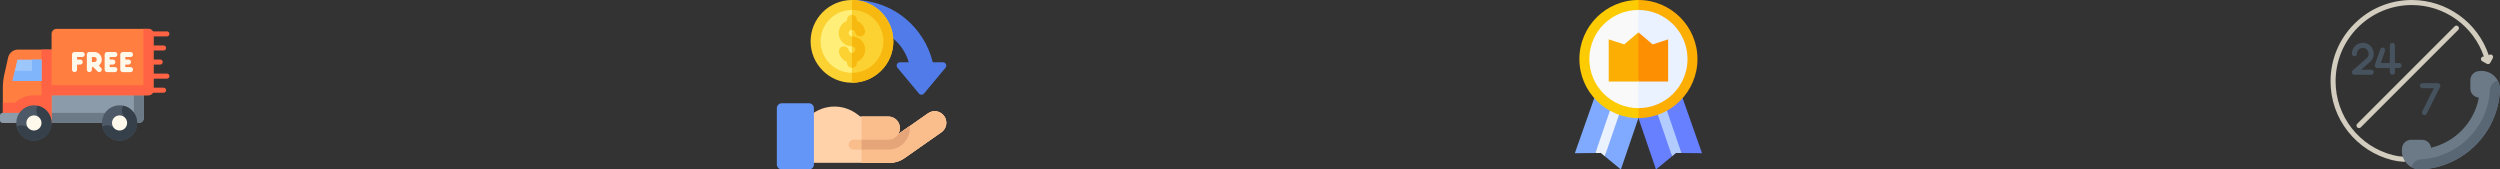 <svg width="959" height="65" viewBox="0 0 959 65" fill="none" xmlns="http://www.w3.org/2000/svg">
<rect x="0" y="0" width="959" height="65" fill="#333333" stroke="none"/>
<g clip-path="url(#clip0_146_3109)">
<path d="M15.917 36.537V47.167H53.275C54.342 47.167 55.208 46.301 55.208 45.234C55.208 44.296 55.208 37.474 55.208 36.537L35.562 33.96L15.917 36.537Z" fill="#8B9BA9"/>
<path d="M51.342 36.022V43.301H15.917V47.167H53.275C54.342 47.167 55.208 46.301 55.208 45.234C55.208 44.345 55.208 37.41 55.208 36.537L51.342 36.022Z" fill="#6C7A88"/>
<path d="M56.947 11.069H21.716C20.648 11.069 19.783 11.934 19.783 13.002V19.024H6.895C5.087 19.024 3.52 20.278 3.124 22.042L1.661 28.546C1.285 30.217 1.095 31.924 1.095 33.637V47.166H19.783C19.783 46.852 19.783 42.072 19.783 36.537H56.947C58.015 36.537 58.88 35.672 58.88 34.605V13.002C58.88 11.934 58.015 11.069 56.947 11.069V11.069Z" fill="#FF7E40"/>
<path d="M64.034 28.238H58.88V24.77H61.457C61.991 24.77 62.423 24.337 62.423 23.803C62.423 23.27 61.991 22.837 61.457 22.837H58.88V19.369H62.745C63.279 19.369 63.712 18.936 63.712 18.403C63.712 17.869 63.279 17.436 62.745 17.436H58.88V13.968H64.034C64.568 13.968 65 13.536 65 13.002C65 12.468 64.568 12.036 64.034 12.036H58.62C58.285 11.458 57.663 11.069 56.947 11.069H55.015V32.672H19.783C19.783 25.873 19.783 19.208 19.783 19.024H15.918V36.537H13.019C10.202 36.537 7.639 37.641 5.735 39.436H1.095V47.167H19.783C19.783 46.904 19.783 42.102 19.783 36.537H31.695H56.947C57.663 36.537 58.285 36.148 58.62 35.571H62.745C63.279 35.571 63.712 35.138 63.712 34.605C63.712 34.071 63.279 33.638 62.745 33.638H58.88V30.17H64.034C64.568 30.17 65 29.738 65 29.204C65 28.67 64.568 28.238 64.034 28.238V28.238Z" fill="#FF6344"/>
<path d="M0.966 47.166H8.039V43.301H0.966C0.433 43.301 0 43.734 0 44.267V46.2C0 46.734 0.433 47.166 0.966 47.166Z" fill="#8B9BA9"/>
<path d="M15.918 22.89H6.664L4.827 31.06H15.918V22.89Z" fill="#9DC6FB"/>
<path d="M12.283 27.195H5.696L4.827 31.06H15.918V22.89H12.283V27.195Z" fill="#80B4FB"/>
<path d="M45.867 53.931C49.602 53.931 52.631 50.902 52.631 47.166C52.631 43.431 49.602 40.402 45.867 40.402C42.131 40.402 39.102 43.431 39.102 47.166C39.102 50.902 42.131 53.931 45.867 53.931Z" fill="#4D5967"/>
<path d="M47.25 40.545C46.457 42.01 46.679 43.878 47.917 45.116L43.817 49.216C42.579 47.978 40.711 47.756 39.246 48.549C39.886 51.618 42.611 53.93 45.867 53.93C49.597 53.93 52.631 50.896 52.631 47.166C52.631 43.91 50.319 41.185 47.25 40.545V40.545Z" fill="#35404A"/>
<path d="M45.866 50.065C47.468 50.065 48.765 48.767 48.765 47.166C48.765 45.566 47.468 44.268 45.866 44.268C44.265 44.268 42.968 45.566 42.968 47.166C42.968 48.767 44.265 50.065 45.866 50.065Z" fill="#FFF9EB"/>
<path d="M13.019 53.931C16.755 53.931 19.783 50.902 19.783 47.166C19.783 43.431 16.755 40.402 13.019 40.402C9.283 40.402 6.255 43.431 6.255 47.166C6.255 50.902 9.283 53.931 13.019 53.931Z" fill="#4D5967"/>
<path d="M14.402 40.545C13.609 42.01 13.831 43.878 15.069 45.116L10.969 49.216C9.731 47.978 7.863 47.756 6.398 48.549C7.038 51.618 9.763 53.93 13.019 53.93C16.749 53.93 19.783 50.896 19.783 47.166C19.783 43.91 17.471 41.185 14.402 40.545V40.545Z" fill="#35404A"/>
<path d="M13.018 50.065C14.62 50.065 15.918 48.767 15.918 47.166C15.918 45.566 14.62 44.268 13.018 44.268C11.418 44.268 10.12 45.566 10.12 47.166C10.12 48.767 11.418 50.065 13.018 50.065Z" fill="#FFF9EB"/>
<path d="M29.561 21.871V22.837H30.785C31.318 22.837 31.75 23.27 31.75 23.804C31.75 24.337 31.318 24.77 30.785 24.77H29.561V26.702C29.561 27.236 29.128 27.669 28.595 27.669C28.061 27.669 27.628 27.236 27.628 26.702V20.905C27.628 20.372 28.061 19.939 28.595 19.939H31.557C32.091 19.939 32.523 20.372 32.523 20.905C32.523 21.439 32.091 21.871 31.557 21.871H29.561V21.871Z" fill="#FFF9EB"/>
<path d="M38.769 26.022C39.145 26.4 39.142 27.012 38.764 27.388C38.575 27.575 38.329 27.668 38.083 27.668C37.835 27.668 37.586 27.573 37.397 27.382L35.764 25.736H35.249V26.702C35.249 27.236 34.816 27.668 34.283 27.668C33.749 27.668 33.317 27.236 33.317 26.702V20.905C33.317 20.371 33.749 19.939 34.283 19.939H36.167C37.757 19.939 39.05 21.239 39.05 22.837C39.05 23.78 38.599 24.619 37.904 25.149L38.769 26.022ZM37.117 22.837C37.117 22.304 36.691 21.871 36.167 21.871H35.249V23.803H36.167C36.691 23.803 37.117 23.37 37.117 22.837Z" fill="#FFF9EB"/>
<path d="M45.038 26.702C45.038 27.235 44.606 27.668 44.072 27.668H41.109C40.576 27.668 40.143 27.235 40.143 26.702V20.904C40.143 20.371 40.576 19.938 41.109 19.938H44.072C44.606 19.938 45.038 20.371 45.038 20.904C45.038 21.438 44.606 21.871 44.072 21.871H42.075V22.837H43.299C43.833 22.837 44.265 23.269 44.265 23.803C44.265 24.337 43.833 24.77 43.299 24.77H42.075V25.736H44.072C44.606 25.735 45.038 26.168 45.038 26.702V26.702Z" fill="#FFF9EB"/>
<path d="M51.034 26.702C51.034 27.235 50.602 27.668 50.068 27.668H47.105C46.571 27.668 46.139 27.235 46.139 26.702V20.904C46.139 20.371 46.571 19.938 47.105 19.938H50.068C50.602 19.938 51.034 20.371 51.034 20.904C51.034 21.438 50.602 21.871 50.068 21.871H48.071V22.837H49.295C49.829 22.837 50.261 23.269 50.261 23.803C50.261 24.337 49.829 24.77 49.295 24.77H48.071V25.736H50.068C50.602 25.735 51.034 26.168 51.034 26.702V26.702Z" fill="#FFF9EB"/>
</g>
<g clip-path="url(#clip1_146_3109)">
<path d="M611.945 36.539L604.104 58.772L611.993 58.695L621.721 36.539H611.945Z" fill="#80AAFF"/>
<path d="M621.721 36.539L615.598 59.934L621.764 65L628.5 45.294V36.539H621.721Z" fill="#80AAFF"/>
<path d="M619.592 36.539L611.993 58.695L614.067 58.675L615.599 59.934L623.623 36.539H619.592Z" fill="#EAF1FF"/>
<path d="M645.056 36.539L652.897 58.772L645.008 58.695L635.28 36.539H645.056Z" fill="#6680FF"/>
<path d="M635.279 36.539L641.402 59.934L635.236 65L628.5 45.294V36.539H635.279Z" fill="#6680FF"/>
<path d="M637.409 36.539L645.008 58.695L642.933 58.675L641.401 59.934L633.377 36.539H637.409Z" fill="#B3CCFF"/>
<path d="M628.499 1.906L627.143 23.048L628.499 43.385C639.953 43.385 649.239 34.1 649.239 22.646C649.239 11.192 639.953 1.906 628.499 1.906V1.906Z" fill="#EAF1FF"/>
<path d="M607.76 22.646C607.76 34.1 617.045 43.385 628.499 43.385V1.906C617.045 1.906 607.76 11.192 607.76 22.646V22.646Z" fill="#F9F9F9"/>
<path d="M651.145 22.646C651.145 10.159 640.986 0 628.499 0L627.143 1.356L628.499 3.813C638.884 3.813 647.332 12.262 647.332 22.646C647.332 33.031 638.884 41.479 628.499 41.479L627.143 43.386L628.499 45.292C640.986 45.292 651.145 35.133 651.145 22.646V22.646Z" fill="#FDAE02"/>
<path d="M628.5 41.479C618.115 41.479 609.667 33.031 609.667 22.646C609.667 12.262 618.115 3.813 628.5 3.813V0C616.013 0 605.854 10.159 605.854 22.646C605.854 35.133 616.013 45.292 628.5 45.292V41.479Z" fill="#FDCB02"/>
<path d="M639.897 15.095L633.961 17.036L628.5 12.416L627.144 21.692L628.5 31.268H639.897V15.095Z" fill="#FD9002"/>
<path d="M628.5 12.416L623.039 17.036L617.103 15.095V31.268H628.5V12.416Z" fill="#FDAE02"/>
</g>
<g clip-path="url(#clip2_146_3109)">
<path d="M955.256 24.086L956.228 22.331C956.487 21.864 956.318 21.276 955.851 21.017C955.463 20.802 954.99 20.884 954.694 21.186C950.456 8.606 938.624 0.003 925.163 0.003C916.839 0.003 909.014 3.245 903.128 9.131C897.242 15.017 894 22.842 894 31.166C894 38.251 896.317 44.928 900.701 50.474C904.953 55.853 910.936 59.73 917.549 61.391C918.969 61.748 920.44 61.968 922.046 62.066C922.066 62.067 922.086 62.068 922.105 62.068C922.613 62.068 923.038 61.673 923.069 61.16C923.102 60.627 922.696 60.169 922.163 60.136C920.678 60.046 919.323 59.843 918.02 59.516C905.016 56.25 895.934 44.592 895.934 31.166C895.934 15.049 909.046 1.937 925.163 1.937C937.749 1.937 948.818 9.955 952.824 21.693C952.429 21.623 952.016 21.805 951.811 22.176C951.552 22.643 951.721 23.231 952.188 23.49L953.915 24.447C953.966 24.478 954.301 24.67 954.705 24.541C955.058 24.428 955.222 24.148 955.256 24.086V24.086Z" fill="#D3CDBF"/>
<path d="M941.609 10.1L904.226 47.483C903.848 47.861 903.848 48.473 904.226 48.851C904.414 49.039 904.662 49.134 904.909 49.134C905.157 49.134 905.404 49.039 905.593 48.851L942.976 11.467C943.354 11.09 943.354 10.477 942.976 10.1C942.598 9.723 941.986 9.723 941.609 10.1V10.1Z" fill="#D3CDBF"/>
<path d="M906.372 16.435C902.409 16.435 901.062 21.594 903.152 21.594C903.686 21.594 904.119 21.161 904.119 20.627C904.119 19.384 905.13 18.373 906.372 18.373C908.445 18.373 909.419 20.958 907.852 22.326L902.513 26.991C901.843 27.577 902.259 28.686 903.15 28.686H909.595C910.129 28.686 910.562 28.248 910.562 27.714C910.562 27.18 910.129 26.747 909.595 26.747H905.735L909.128 23.786C912.032 21.252 910.24 16.435 906.372 16.435V16.435Z" fill="#46525E"/>
<path d="M920.293 24.169H918.687L918.682 17.403C918.681 16.869 918.248 16.437 917.715 16.437C917.181 16.437 916.748 16.87 916.748 17.404V24.169H913.28C913.3 24.111 914.879 19.576 914.895 19.518C915.237 18.213 913.46 17.748 913.063 18.891L911.003 24.824C910.785 25.451 911.252 26.108 911.916 26.108H916.748C916.747 27.763 916.665 28.035 917.032 28.403C917.64 29.011 918.687 28.575 918.687 27.716V26.108H920.293C920.827 26.108 921.26 25.675 921.26 25.141C921.26 24.587 920.815 24.169 920.293 24.169V24.169Z" fill="#46525E"/>
<path d="M935.999 32.357C935.823 32.073 935.512 31.9 935.178 31.9H929.257C928.723 31.9 928.291 32.332 928.291 32.865C928.291 33.399 928.723 33.831 929.257 33.831H933.616L929.162 42.754C928.924 43.231 929.118 43.811 929.595 44.049C929.734 44.118 929.881 44.151 930.026 44.151C930.38 44.151 930.722 43.955 930.891 43.616L936.042 33.297C936.191 32.997 936.175 32.642 935.999 32.357V32.357Z" fill="#46525E"/>
<path d="M950.5 27.325C948.835 27.628 947.626 29.078 947.626 30.77V33.948C947.626 35.641 948.836 37.091 950.501 37.394L950.888 37.464C949.126 46.92 941.871 54.469 932.57 56.658C932.333 54.923 930.851 53.629 929.1 53.629H924.901C923.15 53.629 921.668 54.922 921.431 56.657C920.743 61.704 924.624 65.226 928.846 64.985C945.118 64.054 958.137 50.999 958.99 34.69C959.222 30.253 955.346 26.444 950.5 27.325Z" fill="#6C7A88"/>
<path d="M928.846 64.984C945.118 64.054 958.137 50.999 958.99 34.69C959.061 33.334 958.747 32.039 958.141 30.916C956.49 31.286 955.221 32.717 955.128 34.488C954.376 48.852 942.983 60.302 928.625 61.124C926.856 61.225 925.434 62.501 925.07 64.15C926.205 64.759 927.508 65.061 928.846 64.984V64.984Z" fill="#596775"/>
</g>
<g clip-path="url(#clip3_146_3109)">
<path d="M362.652 24.283C362.41 24.023 362.061 23.889 361.705 23.889H357.807C356.232 17.373 352.55 11.469 347.351 7.162C341.778 2.547 334.718 0.004 327.469 0C327.35 0 327.229 0.026 327.128 0.088C326.853 0.257 326.755 0.581 326.859 0.858L330.339 10.146C330.432 10.394 330.669 10.558 330.934 10.558C339.164 10.558 346.376 16.085 348.599 23.889H345.252C344.896 23.889 344.548 24.023 344.306 24.283C343.849 24.773 343.852 25.491 344.251 25.971L352.503 35.873C352.744 36.163 353.102 36.33 353.479 36.33C353.855 36.33 354.213 36.163 354.454 35.873L362.706 25.971C363.106 25.491 363.108 24.773 362.652 24.283V24.283Z" fill="#507BE9"/>
<path d="M326.818 29.834C334.531 29.834 340.783 23.582 340.783 15.869C340.783 8.157 334.531 1.904 326.818 1.904C319.106 1.904 312.854 8.157 312.854 15.869C312.854 23.582 319.106 29.834 326.818 29.834Z" fill="#FFEE78"/>
<path d="M340.783 15.869C340.783 8.157 334.531 1.904 326.818 1.904V29.834C334.531 29.834 340.783 23.582 340.783 15.869Z" fill="#FCD232"/>
<path d="M326.818 31.738C318.068 31.738 310.949 24.619 310.949 15.869C310.949 7.119 318.068 0 326.818 0C335.569 0 342.688 7.119 342.688 15.869C342.688 24.619 335.569 31.738 326.818 31.738ZM326.818 3.809C320.168 3.809 314.758 9.219 314.758 15.869C314.758 22.519 320.168 27.93 326.818 27.93C333.469 27.93 338.879 22.519 338.879 15.869C338.879 9.219 333.469 3.809 326.818 3.809Z" fill="#FCD232"/>
<path d="M338.879 15.869C338.879 22.519 333.469 27.93 326.818 27.93V31.738C335.569 31.738 342.688 24.619 342.688 15.869C342.688 7.119 335.569 0 326.818 0V3.809C333.469 3.809 338.879 9.219 338.879 15.869Z" fill="#F7B90F"/>
<path d="M331.896 19.043C331.896 16.243 329.618 13.965 326.818 13.965C326.118 13.965 325.549 13.395 325.549 12.695C325.549 11.995 326.118 11.426 326.818 11.426C327.42 11.426 327.943 11.852 328.062 12.44C328.271 13.47 329.277 14.136 330.307 13.927C331.338 13.717 332.004 12.712 331.795 11.681C331.449 9.981 330.262 8.617 328.723 7.991V7.617C328.723 6.566 327.87 5.713 326.818 5.713C325.767 5.713 324.914 6.566 324.914 7.617V7.989C323.055 8.744 321.74 10.569 321.74 12.695C321.74 15.495 324.018 17.773 326.818 17.773C327.518 17.773 328.088 18.343 328.088 19.043C328.088 19.743 327.518 20.312 326.818 20.312C326.217 20.312 325.694 19.886 325.575 19.299C325.366 18.268 324.36 17.603 323.329 17.811C322.299 18.021 321.633 19.026 321.842 20.057C322.188 21.758 323.375 23.121 324.914 23.748V24.121C324.914 25.173 325.767 26.025 326.818 26.025C327.87 26.025 328.723 25.173 328.723 24.121V23.749C330.582 22.994 331.896 21.17 331.896 19.043Z" fill="#FCD232"/>
<path d="M326.818 13.965V17.773C327.518 17.773 328.088 18.343 328.088 19.043C328.088 19.743 327.518 20.312 326.818 20.312V26.025C327.87 26.025 328.723 25.173 328.723 24.121V23.749C330.582 22.994 331.896 21.17 331.896 19.043C331.896 16.243 329.618 13.965 326.818 13.965Z" fill="#F7B90F"/>
<path d="M328.062 12.44C328.271 13.47 329.277 14.136 330.307 13.927C331.338 13.717 332.004 12.712 331.795 11.681C331.449 9.981 330.262 8.617 328.723 7.991V7.617C328.723 6.566 327.87 5.713 326.818 5.713V11.426C327.42 11.426 327.943 11.852 328.062 12.44Z" fill="#F7B90F"/>
<path d="M362.196 44.554C360.788 42.543 358.018 42.055 356.008 43.462L342.386 53C341.853 53.374 341.217 53.574 340.566 53.574H330.5V62.461H341.366C343.32 62.461 345.227 61.86 346.828 60.739L361.105 50.742C363.115 49.334 363.604 46.564 362.196 44.554V44.554Z" fill="#FABE8C"/>
<path d="M342.386 53.001C341.853 53.374 341.217 53.574 340.566 53.574L330.5 52.794V57.383H340.783C345.333 57.383 349.035 53.681 349.035 49.131C349.035 48.874 349.022 48.621 348.999 48.37L342.386 53.001Z" fill="#E6A578"/>
<path d="M362.196 44.554C360.788 42.544 358.018 42.055 356.008 43.462L344.552 51.484C344.979 50.801 345.227 49.995 345.227 49.131C345.227 46.677 343.237 44.688 340.783 44.688H329.992L328.75 43.756C326.276 41.901 323.211 40.879 320.119 40.879C317.512 40.879 314.953 41.588 312.718 42.929C312.718 42.929 310.6 44.2 309.335 44.959C308.761 45.303 308.41 45.923 308.41 46.592V60.557C308.41 61.608 309.263 62.461 310.314 62.461H341.366C343.32 62.461 345.227 61.86 346.828 60.739L361.105 50.742C363.115 49.334 363.604 46.564 362.196 44.554V44.554Z" fill="#FFD2AA"/>
<path d="M330.5 62.461H341.366C343.32 62.461 345.227 61.86 346.828 60.739L361.105 50.742C363.115 49.334 363.603 46.564 362.196 44.554C360.788 42.543 358.018 42.055 356.008 43.462L344.552 51.484C344.979 50.801 345.227 49.995 345.227 49.131C345.227 46.677 343.237 44.687 340.783 44.687H330.5V62.461Z" fill="#FABE8C"/>
<path d="M348.999 48.37L344.552 51.484C344.524 51.528 344.497 51.572 344.468 51.615C343.669 52.797 342.317 53.574 340.783 53.574H327.453C326.401 53.574 325.549 54.427 325.549 55.479C325.549 56.53 326.401 57.383 327.453 57.383H340.783C345.333 57.383 349.035 53.681 349.035 49.131C349.035 48.874 349.022 48.621 348.999 48.37Z" fill="#FABE8C"/>
<path d="M310.314 65H299.904C298.853 65 298 64.147 298 63.096V41.514C298 40.462 298.853 39.609 299.904 39.609H310.314C311.366 39.609 312.219 40.462 312.219 41.514V63.096C312.219 64.147 311.366 65 310.314 65Z" fill="#6496F7"/>
<path d="M348.999 48.37L344.552 51.484C344.524 51.528 344.497 51.572 344.468 51.615C343.669 52.797 342.317 53.574 340.783 53.574H330.5V57.383H340.783C345.333 57.383 349.035 53.681 349.035 49.131C349.035 48.874 349.022 48.621 348.999 48.37Z" fill="#E6A578"/>
</g>
<defs>
<clipPath id="clip0_146_3109">
<rect width="65" height="65" fill="white"/>
</clipPath>
<clipPath id="clip1_146_3109">
<rect width="65" height="65" fill="white" transform="translate(596)"/>
</clipPath>
<clipPath id="clip2_146_3109">
<rect width="65" height="65" fill="white" transform="translate(894)"/>
</clipPath>
<clipPath id="clip3_146_3109">
<rect width="65" height="65" fill="white" transform="translate(298)"/>
</clipPath>
</defs>
</svg>
